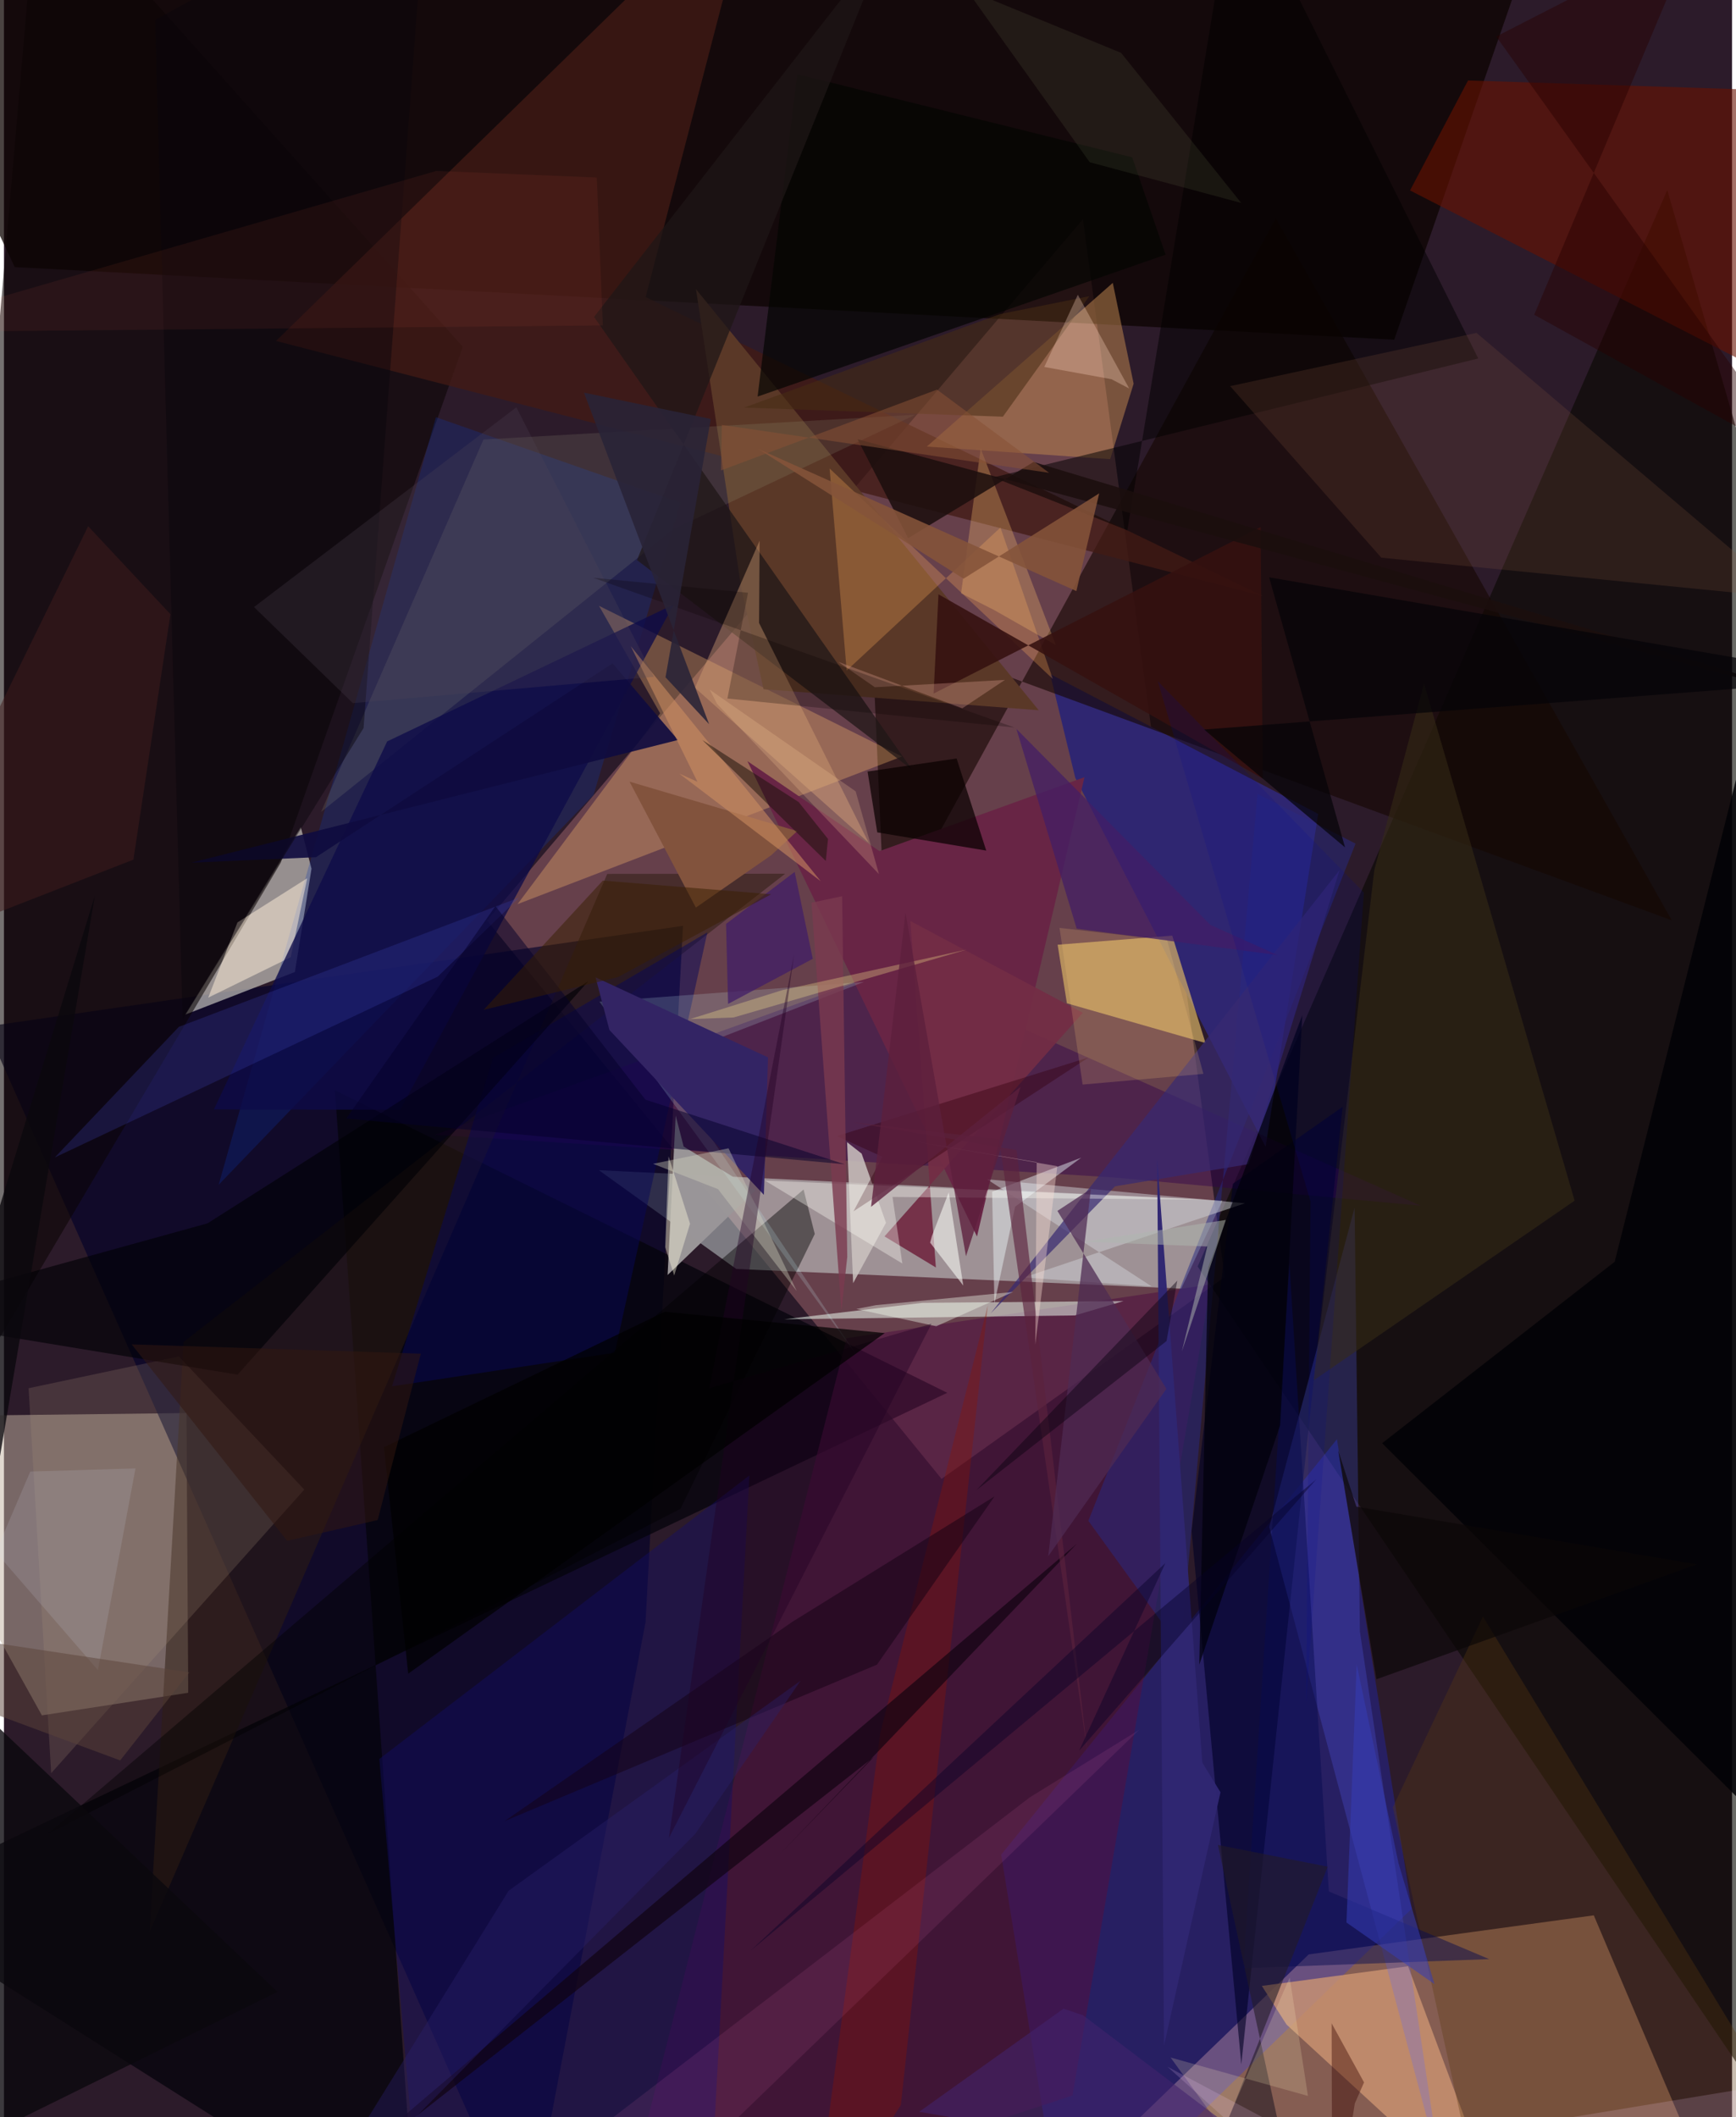<svg xmlns="http://www.w3.org/2000/svg" width="228" height="278" viewBox="0 0 836 1024"><path fill="#2c1b2a" d="M0 0h836v1024H0z"/><path fill="#956067" fill-opacity=".549" d="M521.997 106.001l68.561 511.672L453.58 715.28 233.725 445.25z"/><path fill="#db9e7a" fill-opacity=".506" d="M540.69 1032.698l90.514-87.42 137.915-18.896 64.083 151.106z"/><path fill="#c3b4a1" fill-opacity=".502" d="M-62 685.23l150.291-1.783.853 135.283-70.789 10.933z"/><path fill="#eafef9" fill-opacity=".427" d="M287.805 565.986l66.47 47.771 215.261 9.497 19.912-42.528z"/><path fill="#0d0400" fill-opacity=".745" d="M672.581 164.3L5.234 129.188-62-13.201 750.992-62z"/><path fill="#070700" fill-opacity=".6" d="M898 1086l-23.063-751.311-70.274-242.744-227.183 520.61z"/><path fill="#1c2aff" fill-opacity=".263" d="M482.426 897.046l162.43-200.934 36.201 227.058L513.107 1086z"/><path fill="#000129" fill-opacity=".624" d="M310.37 784.652L252.88 1086-8.733 496.529 328.5 447.796z"/><path fill="#d3d1ca" fill-opacity=".635" d="M143.606 400.062l-55.927 90.662 53.063-20.59 8.038-49.963z"/><path fill="#2f2671" d="M518.257 376.16l92.073 178.495 25.468-161.006-129.702-67.632z"/><path fill="#150702" fill-opacity=".62" d="M615.294 105.473l191.577 339.674-387.147-142.258 6.575 147.715z"/><path fill="#0b0504" fill-opacity=".565" d="M16.706-62l205.257 229.707-88.061 249.561L-52.11 731.642z"/><path fill="#05030c" fill-opacity=".745" d="M456.335 673.653l-296.23-146.355L199.665 1086-62 920.472z"/><path fill="#0d36aa" fill-opacity=".267" d="M285.223 384.524l42.054-141.355-118.301-41.391-105.104 371.244z"/><path fill="#421b14" fill-opacity=".761" d="M131.639 164.908l477.293 123.337L310.423 143.68 363.918-62z"/><path fill="#511141" fill-opacity=".565" d="M407.653 647.22l176.192-26.02-66.92 392.316L295.85 1086z"/><path fill="#ffbf6f" fill-opacity=".318" d="M317.456 345.027l-69.021 92.283 186.014-71.424-146.585-72.871z"/><path fill="#d7b163" fill-opacity=".698" d="M514.22 485.26l-4.488-28.327 55.456-4.402 16.09 51.958z"/><path fill="#130e67" fill-opacity=".416" d="M202.192 1086l-20.597-235.256L360.62 713.642l-17.545 326.454z"/><path fill="#ce9672" fill-opacity=".78" d="M620.442 979.175l-11.914-18.66 70.723-9.52L726 1076.258z"/><path fill="#5a3827" d="M356.676 284.273L334.8 139.903l165.789 203.622-133.11-10.18z"/><path fill="#681101" fill-opacity=".596" d="M877.866 193.378L846.009 43.372 708.276 38.93l-28.05 53.18z"/><path fill="#ecfcf1" fill-opacity=".529" d="M377.526 638.087l140.582-1.86 23.482-6.935-97.24.84z"/><path fill="#ba834e" fill-opacity=".545" d="M536.42 136.815l-89.983 79.178 88.714 6.096 11.356-36.502z"/><path fill="#31004d" fill-opacity=".439" d="M537.028 569.51l148.345 13.642-256.325-114.077-220.53 79.795z"/><path fill="#2d1d12" fill-opacity=".533" d="M86.903 649.038l291.043-226.464-86.086.108L70.495 934.345z"/><path fill="#000023" fill-opacity=".604" d="M647.607 535.346l-53.081 37.19-19.987 168.053 24.054 257.892z"/><path fill="#9a9698" fill-opacity=".996" d="M328.803 554.516l-3.83-14.947-3.92 77.108 42.439-40.862z"/><path fill="#5963ff" fill-opacity=".243" d="M655.952 789.041l38.91 259.649-82.757-310.137 41.3-154.44z"/><path fill="#682545" d="M470.73 598.05l51.999-222.148-99.17 35.764-63.878-43.517z"/><path fill="#070859" fill-opacity=".486" d="M340.306 450.934L236.62 511.653l-48.898 158.87 107.782-16.282z"/><path fill="#9ba183" fill-opacity=".169" d="M323.98 255.888L153.408 392.706l78.568-180.12 208.894-11.98z"/><path fill="#372c16" fill-opacity=".561" d="M633.652 667.593l29.293-246.858 24.042-90.152 72.862 250.141z"/><path fill="#aa907c" fill-opacity=".216" d="M84.617 656.04l-72.69 15.388 10.907 186.208 122.461-137.18z"/><path fill="#ffad5a" fill-opacity=".286" d="M482.068 255.155l25.334 73.224-107.975-101.777 8.252 97.734z"/><path fill="#272983" fill-opacity=".514" d="M524.607 735.571l44.733 61.846 37.107-413.448 47.42 24.053z"/><path fill="#000100" fill-opacity=".435" d="M392.243 596.836l-5.419-21.515-365.541 311.66 305.99-157.222z"/><path fill="#fff0d9" fill-opacity=".51" d="M112.962 446.136l-14.155 36.4 39.915-19.58 7.987-38.194z"/><path fill="#0d0b49" fill-opacity=".776" d="M323.986 292.37L191.682 536.755l-90.105-.164 83.789-177.98z"/><path fill="#020205" fill-opacity=".847" d="M898 138.394L779.222 610.272l-112.498 87.754L898 928.64z"/><path fill="#000100" fill-opacity=".51" d="M713.211 173.38L595.914-62l-52.447 318.509-64.762-25.605z"/><path fill="#5a3911" fill-opacity=".333" d="M715.5 781.856l164.18 270.09L718.381 1086l-46.479-211.858z"/><path fill="#82523f" fill-opacity=".22" d="M863.334 289.202l-197.016-19.473-73.122-82.963 119.189-25.759z"/><path fill="#d1d2d6" fill-opacity=".486" d="M493.368 617.863l107.003-35.872-124.8-11.624 79.674 51.84z"/><path fill="#000005" fill-opacity=".643" d="M98.496 591.683L-62 636.068l175.03 28.827L282.714 474.57z"/><path fill="#040502" fill-opacity=".694" d="M383.735 35.884l162.08 40.212 16.145 47.092-197.363 68.618z"/><path fill="#cbc3c1" fill-opacity=".851" d="M407.88 552.438l2.934 68.175 15.884-29.186-11.764-33.445z"/><path fill="#8f1400" fill-opacity=".333" d="M433.895 1018.113L390.64 1086l33.29-247.79 52.034-206.904z"/><path fill="#0f0210" fill-opacity=".671" d="M119.87 1086l300.96-236.246-45.944 47.532L518.97 746.727z"/><path fill="#c8f8fe" fill-opacity=".18" d="M317.317 513.259l98.703-38.326-127.953 9.532 124.322 170.84z"/><path fill="#1f1616" fill-opacity=".729" d="M427.485-29.099L306.243 270.9l133.104 101.38-153.885-218.998z"/><path fill="#d4a075" fill-opacity=".416" d="M418.327 407.606L365.3 301.296l.274-39.785-31.294 71.138z"/><path fill="#3d45b1" fill-opacity=".259" d="M84.611 496.65L24.61 559.811l185.252-87.456 39.41-38.241z"/><path fill="#722d45" fill-opacity=".945" d="M425.976 597.994l95.943-108.16-83.451-44.378 12.364 167.581z"/><path fill="#382a71" fill-opacity=".71" d="M477.355 635.245l168.79-214.458-44.027 142.272-64.573 10.71z"/><path fill="#120012" fill-opacity=".498" d="M242.22 880.778l180.117-75.647 56.895-81.393-97.889 60.71z"/><path fill="#f4b96c" fill-opacity=".322" d="M472.512 216.932l36.38 95.092-29.798-16.938-16.068-8.143z"/><path fill="#090001" fill-opacity=".718" d="M460.86 366.859l14.344 44.545-52.733-8.809-4.68-29.438z"/><path fill="#080c50" fill-opacity=".478" d="M599.631 951.964l118.902-4.408-77.595-32.746-19.061-303.5z"/><path fill="#35100f" fill-opacity=".875" d="M607.958 254.91l1.001 121.67-156.87-89.133-2.347 48.004z"/><path fill="#0b080d" fill-opacity=".796" d="M-62 1059.252l194.312-95.861L-62 779.227l105.992-346.11z"/><path fill="#421d1c" fill-opacity=".51" d="M62.633 415.773L-62 464.365 40.732 254.519 80.53 297.07z"/><path fill="#421e66" fill-opacity=".729" d="M518.957 449.155l97.23 12.793-32.516-14.571-93.88-94.834z"/><path fill="#82533d" d="M383.757 401.982l-12.633 11.702-36.4 25.282-32.088-60.91z"/><path fill="#ff7ec5" fill-opacity=".098" d="M496.222 869.343l53.006-32.709L291.125 1086l-44.65-24.878z"/><path fill="#effbfc" fill-opacity=".443" d="M479.153 630.53l10.013-46.891 32.011-23.727-43.124 16.484z"/><path fill="#1b0f0d" fill-opacity=".855" d="M498.098 223.423l-60.669 36.846-24.483-47.846L898 343.824z"/><path fill="#241a25" fill-opacity=".58" d="M640.387 902.853L568.26 1086h61.048l-42.022-193.65z"/><path fill="#0f0c3f" fill-opacity=".91" d="M294.436 320.85l-143.498 93.756-60.388 2.646L326.079 357.9z"/><path fill="#34000f" fill-opacity=".416" d="M402.862 549.494l121.814-38.029-113.688 74.397 14.01-26.373z"/><path fill="#f5fff1" fill-opacity=".388" d="M412.332 633.114l9.507-1.861 66.359-6.369-37.18 16.587z"/><path fill="#d19163" fill-opacity=".541" d="M303.248 312.566l91.862 113.617-68.404-52.02 8.786 3.962z"/><path fill="#332464" d="M367.631 577.899l2-66.487-83.41-38.702 6.683 25.453z"/><path fill="#00000b" fill-opacity=".718" d="M582.519 613.087l-4.252 192.018 39.124-115.782 10.704-198.34z"/><path fill="#fffff7" fill-opacity=".349" d="M434.614 611.122l-4.766-32.19 153.913 1.324-215.673-9.27z"/><path fill="#472d14" fill-opacity=".545" d="M525.062 143.278l-41.817 58.26-125.154-4.398 123.771-45.222z"/><path fill="#85543a" fill-opacity=".875" d="M364.69 217.03l99.541 62.864 65.62-41.277-11.045 47.269z"/><path fill="#401c68" fill-opacity=".725" d="M350.315 485.57l-.988-38.716 33.198-25.142 8.756 42.018z"/><path fill="#0b0706" fill-opacity=".671" d="M645.436 701.48l18.536 110.725L819 756.637l-164.734-27.92z"/><path fill="#2f2671" fill-opacity=".98" d="M561.216 989.351l27.31-122.483-8.797-14.385-21.849-292.079z"/><path fill="#5a223c" fill-opacity=".631" d="M489.872 556.263l34.44 292.429-42.88-297.638-70.851-8.253z"/><path fill="#ffd9c6" fill-opacity=".306" d="M535.765 183.404l-32.478-5.921 16.222-34.924 24.84 45.34z"/><path fill="#353cb6" fill-opacity=".533" d="M674.616 901.1l17.437 58.56-42.592-29.807L654.413 805z"/><path fill="#050407" fill-opacity=".714" d="M580.577 352.85l68.197 56.986-36.705-130.6L898 328.492z"/><path fill="#09050b" fill-opacity=".463" d="M173.965 352.147L204.785-62 73.115 9.627 86.427 493.1z"/><path fill="#fcfdf8" fill-opacity=".561" d="M448.052 601.025l.855-3.157 8.145-21.175 7.048 45.11z"/><path fill="#f35e47" fill-opacity=".075" d="M-60.569 160.712l350.289-3.33-2.924-71.523-77.617-3.185z"/><path fill="#ffe3d7" fill-opacity=".38" d="M437.425 551.57l62.185 10.521-.696 88.253 10.677-86.285z"/><path fill="#4e2a53" fill-opacity=".741" d="M562.363 671.741l-52.736-86.074 16.2-10.64-20.639 177.643z"/><path fill="#524855" fill-opacity=".247" d="M314.499 327.341l-145.71 12.74-47.826-46.468L247.875 197z"/><path fill="#7a394f" fill-opacity=".804" d="M405.474 433.463l2.491 174.501-2.837 26.01-14.471-197.36z"/><path fill="#fff090" fill-opacity=".294" d="M352.997 492.117l-21.174.806 44.895-14.083 88.985-19.546z"/><path fill="#2a1f69" fill-opacity=".4" d="M137.937 1086L334.37 887.059l51.035-74.181L244.16 914.455z"/><path fill="#ffefbd" fill-opacity=".192" d="M564.393 995.155l25.445 35.16 32.166-73.847 8.829 57.257z"/><path fill="#04012a" fill-opacity=".51" d="M310.326 531.866l-72.557-93.615-72.19 102.745 241.158 22.13z"/><path fill="#d69a8a" fill-opacity=".341" d="M403.573 320.1l60.07 22.48 20.6-13.742-62.927 3.557z"/><path fill="#5d1f3d" fill-opacity=".78" d="M465.402 607.63l26.397-81.944-72.31 58.012 16.65-142.268z"/><path fill="#d3d3bf" fill-opacity=".384" d="M383.55 624.486l-38.122-49.344-31.402-12.239 36.507-7.506z"/><path fill="#fffce0" fill-opacity=".4" d="M324.244 616.906l7.663-25.025-10.39-32.6-1.627 43.953z"/><path fill="#290000" fill-opacity=".459" d="M721.947 17.665l147.047 205.681-128.7-71.106 77.07-183.48z"/><path fill="#060227" fill-opacity=".427" d="M520.18 846.677l114.68-131.17-273.54 227.857 200.55-187.36z"/><path fill="#220023" fill-opacity=".408" d="M341.306 671.382l107.422-31.161-127.05 248.732 60.6-427.396z"/><path fill="#41236c" fill-opacity=".584" d="M442.763 1021.4l182.103 31.26-102.817-77.93-9.48-3.198z"/><path fill="#d4d8ee" fill-opacity=".145" d="M-3.976 750.709l49.442 57.08 18.162-97.564-50.884 1.508z"/><path fill="#8ea16e" fill-opacity=".114" d="M525.26 78.455l73.285 19.697-58.103-72.586-74.897-30.737z"/><path fill="#5b433b" fill-opacity=".506" d="M-23.352 791.795l9.94 33.88 69.644 25.775 33.449-42.588z"/><path fill="#381e00" fill-opacity=".506" d="M297.097 472.562l74.067-40.03-81.45-6.625-57.63 62.51z"/><path fill="#ffcd7f" fill-opacity=".18" d="M562.71 454.742l-52.052-5.947 11.167 75.773 58.439-5.173z"/><path fill="#09010e" fill-opacity=".439" d="M562.433 648.61l-91.977 72.098-20.125 20.972L567.62 619.403z"/><path fill="#000896" fill-opacity=".157" d="M629.96 823.521l2.102-242.488-73.875-251.56L657.891 431.7z"/><path fill="#fac99a" fill-opacity=".231" d="M344.981 340.438l78.32 82.342-11.27-40.04-70.584-49.157z"/><path fill="#000001" fill-opacity=".706" d="M319.679 634.443l106.415 10.318L195.57 809.487l-11.764-109.535z"/><path fill="#0a0300" fill-opacity=".255" d="M349.982 337.862l138.876 14.01-203.816-72.43 74.92 7.247z"/><path fill="#b0b7b0" fill-opacity=".498" d="M569.836 653.629l21.283-63.595-68.527 10.572 59.55 2.27z"/><path fill="#380600" fill-opacity=".408" d="M642.29 978.603l15.679 28.576-4.464 10.187L642.597 1086z"/><path fill="#875035" fill-opacity=".549" d="M347.276 205.504l158.34 23.175-54.24-40.233-104.473 39.082z"/><path fill="#331811" fill-opacity=".522" d="M180.784 735.189l-43.766 10.07-75.235-95.035 139.893 4.488z"/><path fill="#1b120b" fill-opacity=".518" d="M337.848 357.915l46.604 30.009 14.201 17.845-1.07 10.649z"/><path fill="#292437" fill-opacity=".882" d="M320.042 327.578l21.906-124.942-61.363-12.736 60.536 160.344z"/><path fill="#f9d1ff" fill-opacity=".165" d="M898 1001.04L725.469 1086 562.88 999.605l53.148 47.873z"/></svg>